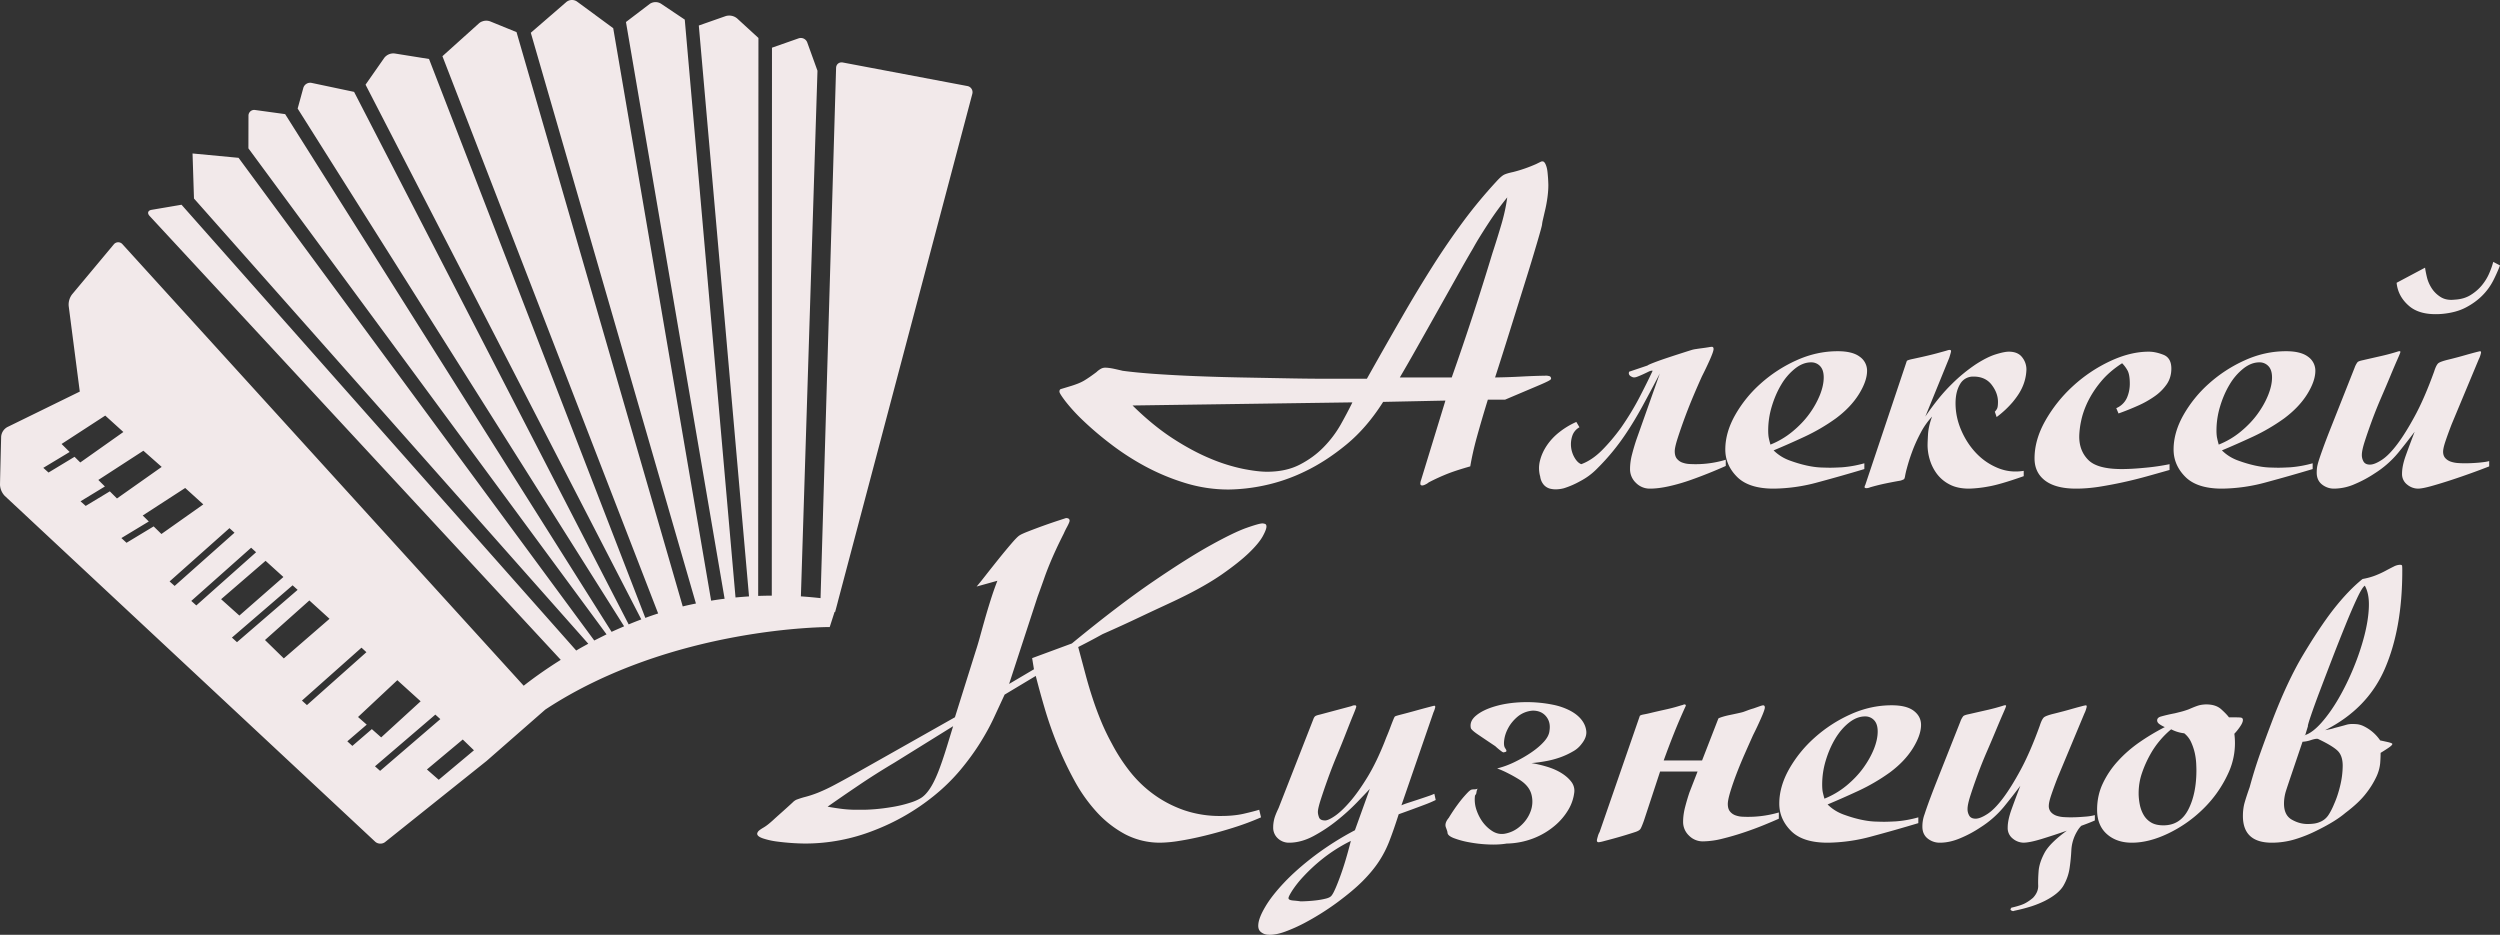 <svg width="115" height="43" fill="none" xmlns="http://www.w3.org/2000/svg"><rect width="100%" height="100%" fill="#333333" stroke="none"/><path d="M44.727 4.316a.288.288 0 00-.228-.358l-5.724-1.082c-.17-.034-.311.076-.315.248l-.715 24.39a22.021 22.021 0 00-.904-.081l.763-24.179-.47-1.3a.315.315 0 00-.398-.19l-1.225.43-.009 25.206c-.202 0-.41.005-.626.012l.012-25.666-.98-.898a.57.57 0 00-.523-.109l-1.24.435 2.31 26.26c-.202.014-.41.03-.621.05L31.499.902 30.395.163a.473.473 0 00-.506.016l-1.095.834 4.538 26.53c-.202.022-.41.054-.62.088L28.208 1.297 26.54.07a.407.407 0 00-.484.019l-1.639 1.418 7.596 26.255c-.2.04-.402.083-.607.134L23.76 1.477 22.547.983a.525.525 0 00-.349-.003l-.024.009a.432.432 0 00-.142.085l-1.68 1.511 9.923 25.635c-.2.062-.398.132-.59.203l-9.95-25.71-1.575-.252a.531.531 0 00-.484.201l-.861 1.233L29.5 28.493c-.196.073-.392.15-.581.23L16.288 4.226l-1.951-.412a.33.33 0 00-.385.232l-.26.948L28.709 28.81c-.197.086-.39.17-.576.255L13.117 5.25l-1.38-.19a.263.263 0 00-.307.266l-.003 1.498L27.901 29.18l-.565.283L10.974 7.26l-2.117-.2.066 2.072 18.138 20.48c-.193.105-.38.207-.555.313L8.35 9.418l-1.375.234c-.17.027-.212.152-.097.278l18.917 20.423c-.767.48-1.352.913-1.705 1.191L5.637 11.238a.26.26 0 00-.406.008l-1.912 2.291a.776.776 0 00-.159.542l.51 3.934-3.332 1.632a.549.549 0 00-.285.445C.04 20.63.011 21.753 0 22.292a.793.793 0 00.22.52l17.032 15.9c.125.12.334.127.467.019l4.663-3.727 2.702-2.364c5.82-3.83 13.083-3.796 13.083-3.796l.225-.7.022.012s.139-.515.137-.518l6.176-23.322zm-31.69 22.226l-2.026 1.774-.84-.753 2.045-1.765.821.744zM1.992 21.521l1.212-.73-.372-.368 2.009-1.306.834.755-1.983 1.402-.263-.261-1.197.724-.24-.216zm1.711 1.54l1.122-.683-.302-.3 2.073-1.344.842.744L5.38 22.93l-.328-.328-1.11.67-.238-.213zm1.88 1.69l1.262-.763-.28-.275 1.954-1.266.833.755-1.927 1.362-.357-.35-1.248.754-.237-.217zm2.218 1.995l2.754-2.451.232.21-2.754 2.448-.232-.207zm.997.897l2.754-2.448.228.208-2.75 2.447-.231-.207zm1.87 1.686l2.791-2.404.232.208-2.79 2.407-.233-.211zm1.521.112l2.041-1.82.928.844-2.103 1.822-.866-.846zm1.93 2.993l-.23-.207 2.739-2.434.227.208-2.735 2.433zm1.857 1.667l.893-.767-.4-.352 1.808-1.693 1.072.971-1.815 1.66-.43-.38-.896.772-.232-.211zm1.272 1.15l2.777-2.379.23.207-2.77 2.381-.237-.21zm2.933.619l-.543-.475 1.649-1.378.514.497-1.62 1.356zm43.442-17.381c-.499.79-1.063 1.445-1.693 1.963-.63.518-1.267.93-1.91 1.237a8.098 8.098 0 01-1.88.645 8.367 8.367 0 01-1.62.184 6.777 6.777 0 01-2.024-.307 10.112 10.112 0 01-1.849-.777A11.93 11.93 0 0151.06 20.4a15.072 15.072 0 01-1.236-1.053 8.211 8.211 0 01-.8-.87c-.193-.252-.29-.405-.29-.46 0-.068.024-.109.073-.123.048-.013.183-.054.405-.122.276-.082.49-.167.643-.256.153-.089.346-.222.582-.399a.97.97 0 01.187-.143.406.406 0 01.207-.061c.111 0 .246.017.405.05.16.035.294.066.405.093.402.054.89.102 1.464.143.575.04 1.201.075 1.88.102.678.027 1.38.048 2.107.062l2.14.04c.699.014 1.363.02 1.993.02h1.651c.581-1.035 1.118-1.98 1.61-2.832a64.09 64.09 0 011.432-2.373 34.77 34.77 0 011.402-2.045c.47-.634.983-1.25 1.537-1.85.138-.15.25-.246.332-.287.083-.041.222-.082.415-.123a6.584 6.584 0 001.06-.368l.207-.102a.187.187 0 01.083-.02c.056 0 .104.047.146.142.041.096.069.205.083.328a6.85 6.85 0 01.041.613c0 .177-.013.368-.041.573a6.087 6.087 0 01-.104.573c-.042.177-.076.327-.104.45a1.59 1.59 0 00-.041.225c0 .04-.073.31-.219.807a93.797 93.797 0 01-.55 1.81l-.706 2.26c-.249.798-.477 1.518-.685 2.159a29.736 29.736 0 001.184-.04 29.028 29.028 0 011.183-.042c.028 0 .07.007.125.02.055.014.083.055.083.123 0 .027-.055.068-.166.123a6.552 6.552 0 01-.312.143l-1.64.695h-.79a61.807 61.807 0 00-.519 1.77c-.124.456-.221.89-.29 1.298-.388.11-.717.215-.987.317a9.28 9.28 0 00-.924.42.59.59 0 01-.145.092.407.407 0 01-.146.05c-.069 0-.1-.033-.093-.101a.449.449 0 01.031-.144l1.121-3.66-2.865.06zm3.156-1.125a131.21 131.21 0 001.869-5.707c.139-.423.274-.856.405-1.299.132-.443.225-.869.28-1.278a13.701 13.701 0 00-.83 1.135c-.139.211-.274.423-.405.634a11.77 11.77 0 00-.343.583c-.194.327-.44.757-.737 1.289a1389.558 1389.558 0 01-1.88 3.344 79.1 79.1 0 01-.747 1.299h2.388zm-14.682 1.288c.623.614 1.24 1.118 1.848 1.514.61.395 1.188.705 1.734.93a8.093 8.093 0 001.495.47c.45.09.82.134 1.112.134.581 0 1.083-.11 1.505-.328.422-.218.79-.487 1.1-.807a5.01 5.01 0 00.78-1.033c.207-.369.387-.71.54-1.023l-10.114.143zm24.256-1.472a79.367 79.367 0 01-.81 1.523c-.236.43-.47.822-.706 1.176a10.263 10.263 0 01-1.37 1.677 3.028 3.028 0 01-.77.573 3.938 3.938 0 01-.747.327 1.508 1.508 0 01-.322.052 1.06 1.06 0 01-.332-.031.587.587 0 01-.28-.174.715.715 0 01-.166-.378 1.4 1.4 0 01-.01-.737c.061-.245.169-.48.321-.705a2.69 2.69 0 01.582-.614c.235-.184.49-.337.768-.46l.145.245a.7.7 0 00-.332.4 1.22 1.22 0 00.114 1.012c.09.15.19.245.301.286.333-.123.651-.338.956-.644.304-.307.595-.651.872-1.033.332-.477.623-.958.872-1.442.25-.484.443-.876.582-1.176-.042-.014-.104 0-.187.04-.084.041-.17.082-.26.123-.09.041-.18.079-.27.113-.09.034-.163.037-.218.01-.138-.055-.187-.136-.145-.245l.851-.287c0-.013.097-.058.29-.133.195-.075.416-.153.665-.235a77.61 77.61 0 011.08-.348 1.39 1.39 0 01.198-.04c.09-.014.186-.028.29-.041a8.91 8.91 0 00.28-.041 1.44 1.44 0 01.146-.02c.055 0 .083.033.083.102 0 .04-.017.108-.052.204-.035.095-.08.204-.135.327a16.983 16.983 0 01-.353.737c-.11.245-.239.538-.384.88a23.955 23.955 0 00-.727 1.952c-.09.28-.135.481-.135.604 0 .15.035.266.104.348.07.081.152.14.25.173.096.034.193.055.29.062a4.794 4.794 0 001.703-.194v.286a21.47 21.47 0 01-1.61.644 8.541 8.541 0 01-.986.286c-.332.075-.63.113-.893.113a.886.886 0 01-.644-.266.86.86 0 01-.27-.634c0-.218.031-.447.094-.685.062-.239.128-.46.197-.665l1.08-3.048zm9.407 4.397a74.2 74.2 0 01-2.118.603 7.93 7.93 0 01-2.056.297c-.761 0-1.322-.181-1.682-.542-.36-.362-.54-.781-.54-1.258 0-.518.149-1.043.447-1.575a5.692 5.692 0 011.173-1.452 6.4 6.4 0 011.65-1.074c.617-.28 1.25-.42 1.9-.42.458 0 .797.086 1.018.256a.78.78 0 01.333.644c0 .314-.125.672-.374 1.074-.25.402-.602.774-1.06 1.115a8.91 8.91 0 01-1.432.839 39.51 39.51 0 01-1.433.634c.208.204.45.358.727.46.277.102.54.18.789.235.25.055.474.085.675.092.2.007.336.01.405.01.11 0 .297-.006.56-.02a5.266 5.266 0 001.018-.184v.266zm-4.32-1.125a3.81 3.81 0 001.018-.604c.305-.252.561-.521.769-.807a4.06 4.06 0 00.488-.87c.117-.293.176-.562.176-.808 0-.232-.055-.405-.166-.521a.55.55 0 00-.415-.174c-.25 0-.495.095-.737.286a2.68 2.68 0 00-.634.736c-.18.3-.325.635-.436 1.003a3.84 3.84 0 00-.166 1.104c0 .15.01.273.031.368.02.096.045.191.073.287zm11.65 1.452c-.733.26-1.283.42-1.65.48a5.565 5.565 0 01-.862.093c-.36 0-.661-.065-.903-.195a1.704 1.704 0 01-.582-.49 2.087 2.087 0 01-.322-.645 2.355 2.355 0 01-.103-.675c0-.068.006-.228.02-.48.014-.253.076-.529.187-.829a3.43 3.43 0 00-.53.757c-.159.3-.29.593-.394.88a8.122 8.122 0 00-.239.756 3.447 3.447 0 00-.083.368c-.014.069-.03.11-.052.123a.84.84 0 01-.156.062c-.235.04-.467.085-.695.132-.229.048-.46.106-.696.174a.484.484 0 01-.166.041c-.07 0-.1-.02-.093-.061.007-.041.017-.068.03-.082l1.911-5.706c.014-.028.1-.058.26-.092l.426-.093c.36-.081.657-.156.893-.224.152-.041.249-.069.29-.082a.347.347 0 01.104-.02c.042 0 .063.02.063.06 0 .028-.028.13-.084.307l-1.1 2.7c.415-.613.824-1.114 1.225-1.503a7.41 7.41 0 011.111-.91c.34-.218.64-.368.903-.45.263-.082.464-.123.603-.123.276 0 .48.085.612.256a.9.9 0 01.198.562 2.14 2.14 0 01-.218.88c-.09.19-.229.398-.416.623a4.491 4.491 0 01-.737.686l-.083-.246a.544.544 0 00.104-.143c.027-.054.041-.157.041-.307 0-.272-.097-.535-.29-.787-.194-.252-.471-.378-.831-.378a.68.68 0 00-.623.347c-.139.232-.208.525-.208.88 0 .422.087.835.26 1.237.173.402.401.754.685 1.053.284.3.616.529.997.686.38.157.779.2 1.194.133v.245zm4.258-3.129a.933.933 0 00.488-.47c.09-.205.135-.424.135-.655 0-.287-.038-.495-.114-.624a1.533 1.533 0 00-.239-.317c-.401.259-.73.545-.986.859a4.593 4.593 0 00-.603.93c-.145.307-.245.6-.3.88a3.74 3.74 0 00-.084.706c0 .436.139.794.416 1.073.276.28.789.42 1.536.42.305 0 .668-.02 1.09-.062a9.94 9.94 0 001.112-.163v.266c-.333.095-.682.194-1.05.296a19.551 19.551 0 01-2.21.481c-.36.054-.707.082-1.04.082-.622 0-1.096-.123-1.422-.368-.325-.246-.488-.587-.488-1.023 0-.573.166-1.152.499-1.739a6.484 6.484 0 011.266-1.585 6.759 6.759 0 011.703-1.145c.623-.293 1.219-.44 1.786-.44.208 0 .433.048.675.143.242.096.364.307.364.634 0 .273-.07.512-.208.716a2.203 2.203 0 01-.55.552 4.42 4.42 0 01-.78.44c-.29.13-.587.249-.892.358l-.104-.245zm9.034 2.802c-.679.204-1.385.405-2.118.603a7.935 7.935 0 01-2.056.297c-.762 0-1.323-.181-1.683-.542-.36-.362-.54-.781-.54-1.258 0-.518.149-1.043.447-1.575a5.712 5.712 0 011.173-1.452 6.408 6.408 0 011.651-1.074c.616-.28 1.25-.42 1.901-.42.456 0 .796.086 1.017.256a.78.78 0 01.332.644c0 .314-.124.672-.373 1.074-.25.402-.603.774-1.06 1.115a8.877 8.877 0 01-1.432.839c-.499.231-.977.443-1.433.634.207.204.45.358.726.46.277.102.54.18.79.235.249.055.474.085.675.092.2.007.335.01.404.01.111 0 .298-.006.561-.02a5.279 5.279 0 001.018-.184v.266zm-4.32-1.125c.374-.15.713-.351 1.018-.604.304-.252.561-.521.768-.807.208-.287.371-.577.488-.87.118-.293.177-.562.177-.808 0-.232-.056-.405-.166-.521a.553.553 0 00-.416-.174c-.249 0-.495.095-.737.286a2.694 2.694 0 00-.633.736c-.18.3-.326.635-.436 1.003a3.81 3.81 0 00-.167 1.104c0 .15.011.273.032.368a4.3 4.3 0 00.072.287zm12.44 1.002a33.6 33.6 0 01-1.703.613c-.333.11-.644.205-.935.287-.291.082-.505.123-.644.123a.795.795 0 01-.488-.184.61.61 0 01-.238-.512c0-.231.058-.511.176-.838.118-.328.253-.689.405-1.084a32.7 32.7 0 01-.768.981 4.563 4.563 0 01-1.08.941 5.479 5.479 0 01-.893.481 2.412 2.412 0 01-.955.215.88.88 0 01-.572-.195c-.159-.129-.238-.31-.238-.541 0-.096.007-.185.02-.266.014-.082.042-.188.084-.318.041-.129.1-.3.176-.51.076-.212.183-.495.322-.85l1.142-2.884a.922.922 0 01.135-.255c.035-.034.121-.065.26-.092.055-.014.173-.041.353-.082l.54-.123a9.23 9.23 0 00.675-.184c.117-.04.162-.027.135.041 0 .014-.045.123-.135.327-.09.205-.198.457-.322.757-.125.3-.267.634-.426 1.002a20.43 20.43 0 00-.426 1.064c-.124.34-.232.651-.322.93-.09.28-.135.488-.135.624a.59.59 0 00.083.317c.056.089.153.133.291.133.139 0 .319-.071.54-.215.222-.143.46-.385.717-.726.256-.34.529-.78.82-1.319.291-.538.581-1.21.872-2.014.069-.219.139-.352.208-.4.069-.047.214-.098.436-.153a18.057 18.057 0 00.81-.215c.166-.047.315-.088.446-.122.132-.034.204-.051.218-.051.028 0 .042.02.042.061a.785.785 0 01-.031.123 1.12 1.12 0 01-.073.184l-1.246 2.986c-.111.286-.204.542-.28.767-.077.225-.115.392-.115.501 0 .123.035.222.104.297a.6.6 0 00.26.163c.104.034.214.055.332.062.118.007.218.01.301.01.208 0 .426-.01.654-.03.229-.021.385-.045.468-.072v.245zM115 12.21a7.44 7.44 0 01-.311.696 2.763 2.763 0 01-.499.685c-.208.211-.46.395-.758.552-.298.157-.661.256-1.09.296-.665.055-1.17-.064-1.516-.357-.346-.294-.54-.651-.582-1.074l1.309-.696c.014.11.041.253.083.43.041.177.114.348.218.511.104.164.242.3.415.41.173.108.384.15.634.122.29-.014.539-.085.747-.215.208-.13.381-.28.519-.45.139-.17.25-.35.333-.542.083-.19.145-.368.187-.532l.311.164zM58.006 37.598c-.401.177-.83.337-1.287.48-.457.143-.897.266-1.319.368-.422.103-.81.181-1.163.236a5.845 5.845 0 01-.84.081 3.44 3.44 0 01-1.642-.388 4.91 4.91 0 01-1.308-1.023A7.34 7.34 0 0149.42 35.9a15.912 15.912 0 01-.789-1.667 17.72 17.72 0 01-.581-1.667 43.374 43.374 0 01-.405-1.473l-1.433.86-.488 1.053c-.173.375-.388.767-.644 1.176-.256.409-.557.821-.903 1.237a8.785 8.785 0 01-1.226 1.197A10.167 10.167 0 0140.2 38.2a8.647 8.647 0 01-3.167.603 10.67 10.67 0 01-1.288-.092 3.476 3.476 0 01-.644-.143c-.18-.061-.27-.133-.27-.215 0-.027.014-.061.042-.102.028-.04.11-.102.25-.184.069-.04.138-.089.207-.143a4.57 4.57 0 00.25-.215c.096-.089.214-.194.352-.317.139-.123.312-.28.52-.47a.624.624 0 01.176-.133 4.56 4.56 0 01.342-.113 5.03 5.03 0 00.665-.215 7.88 7.88 0 00.758-.358c.284-.15.62-.334 1.007-.552l1.412-.797 3.115-1.76.956-3.047c.055-.164.117-.372.187-.624.069-.252.145-.525.228-.818.083-.293.173-.593.27-.9.097-.307.2-.603.312-.89l-.956.266c.083-.095.218-.262.405-.501.187-.239.384-.487.592-.747.208-.259.405-.497.592-.715.187-.219.315-.348.384-.389.056-.04.197-.106.426-.194a26.772 26.772 0 011.401-.502l.312-.102c.11 0 .166.041.166.123 0 .04-.038.133-.114.276a3.844 3.844 0 00-.156.317c-.138.273-.26.522-.363.747a15.99 15.99 0 00-.29.664c-.09.219-.178.447-.26.686-.084.238-.18.508-.291.808l-1.309 4.009 1.143-.675-.084-.512 1.828-.675c1.426-1.172 2.669-2.12 3.728-2.843 1.059-.723 1.945-1.282 2.658-1.677.713-.395 1.263-.661 1.65-.798.388-.136.63-.204.728-.204.027 0 .065.006.114.02.048.014.073.055.073.123 0 .095-.06.249-.177.46-.118.211-.329.464-.633.757-.305.293-.717.62-1.236.982-.52.361-1.173.733-1.962 1.114-.139.069-.378.181-.717.338-.34.157-.696.324-1.07.501a62.799 62.799 0 01-1.744.798 30.273 30.273 0 01-1.121.593l.342 1.278c.104.389.215.76.333 1.115.117.355.245.699.384 1.033.138.334.304.678.498 1.033.236.45.513.876.83 1.278.32.402.686.754 1.102 1.053.415.3.875.539 1.38.716a5.09 5.09 0 001.693.266c.402 0 .751-.034 1.049-.102.297-.068.536-.13.716-.184l.083.348zm-14.163-4.193l-2.7 1.677c-.595.354-1.159.712-1.692 1.074-.533.36-.993.678-1.38.95.138.028.331.059.58.093.25.034.492.05.727.05h.312c.166 0 .367-.01.602-.03.236-.02.495-.054.779-.102a5.64 5.64 0 00.8-.194c.18-.055.339-.123.477-.205.139-.082.273-.218.405-.409.132-.19.263-.45.395-.777.131-.327.28-.764.446-1.31l.25-.817zm20.622 3.641c.055-.028.156-.065.3-.113l.468-.153c.166-.055.319-.106.457-.154a2.66 2.66 0 00.29-.112l.063.286a5.497 5.497 0 01-.478.205 65.465 65.465 0 01-1.225.45c-.152.477-.294.886-.426 1.227a4.95 4.95 0 01-.488.951c-.193.293-.44.59-.737.89-.297.3-.696.634-1.194 1.002a12.178 12.178 0 01-1.484.93 7.32 7.32 0 01-.894.4c-.297.109-.557.156-.778.143a.543.543 0 01-.322-.113c-.104-.075-.15-.194-.135-.358.014-.204.12-.477.322-.818.2-.34.491-.712.872-1.115.38-.402.844-.811 1.391-1.227a13.657 13.657 0 011.859-1.176l.685-1.902c-.138.15-.339.361-.602.634a9.677 9.677 0 01-.904.818 7.021 7.021 0 01-1.08.716c-.38.204-.757.307-1.131.307a.741.741 0 01-.509-.195.664.664 0 01-.218-.521c0-.11.014-.225.042-.348.027-.123.096-.3.207-.532l1.6-4.09a.358.358 0 01.062-.113c.027-.034.103-.065.228-.092l1.454-.389a.566.566 0 01.124-.04h.042c.041 0 .062.02.062.061 0 .027-.045.15-.135.368-.09.218-.197.488-.322.808-.124.32-.266.672-.425 1.053-.16.382-.302.747-.426 1.095-.125.347-.232.661-.322.94-.09.28-.135.474-.135.584 0 .068.017.15.052.245.034.095.128.143.28.143.097 0 .246-.068.447-.205.2-.136.429-.35.685-.644.256-.293.526-.671.81-1.135.284-.464.557-1.03.82-1.697.014-.041.045-.12.094-.236.048-.116.097-.238.145-.368.048-.13.093-.245.135-.348.041-.102.07-.153.083-.153.014-.014.114-.044.301-.092s.391-.102.613-.164c.221-.061.422-.116.602-.163.18-.048.277-.072.29-.072.028 0 .042.02.042.061a1.11 1.11 0 01-.083.245l-1.474 4.276zm-2.326 1.636a7.248 7.248 0 00-1.308.828 8.09 8.09 0 00-.883.819 4.83 4.83 0 00-.509.644c-.11.177-.166.286-.166.327-.014.068.055.11.208.123.152.013.27.027.353.04a6.934 6.934 0 00.737-.05c.16-.02.305-.048.436-.082.132-.034.218-.086.26-.154.083-.109.207-.388.373-.838.167-.45.333-1.002.499-1.657zm7.061-.328a1.44 1.44 0 00.727-.347c.221-.191.38-.416.477-.675a1.28 1.28 0 00.042-.788c-.07-.266-.256-.494-.561-.685a6.636 6.636 0 00-.509-.286 4.375 4.375 0 00-.508-.225c.276-.068.553-.17.83-.307.277-.136.53-.283.758-.44.229-.157.419-.32.571-.49.153-.171.236-.338.25-.502.041-.259-.011-.477-.156-.654-.146-.178-.35-.266-.613-.266a1.23 1.23 0 00-.685.266c-.18.15-.322.317-.426.5-.104.185-.17.366-.197.543-.028.177-.021.307.02.389l.063.102c.028.068.007.102-.063.102-.027.027-.069.024-.124-.01a2.896 2.896 0 01-.312-.256c-.387-.259-.66-.443-.82-.552-.16-.11-.26-.198-.301-.266-.055-.218.024-.416.239-.593.214-.178.512-.32.893-.43.38-.109.803-.17 1.267-.184a6.12 6.12 0 011.401.123c.263.054.51.14.738.255.228.117.408.256.54.42.131.163.207.34.228.532.02.19-.052.388-.218.593a1.221 1.221 0 01-.405.348 3.45 3.45 0 01-.602.276 4.17 4.17 0 01-.675.173 6.407 6.407 0 01-.623.082c.249.041.495.1.737.174.242.075.457.17.644.286.187.117.335.246.446.39a.67.67 0 01.146.48 2.03 2.03 0 01-.27.808 2.876 2.876 0 01-.634.746 3.43 3.43 0 01-.965.573 3.61 3.61 0 01-1.246.245c-.25.041-.53.055-.841.041a6.153 6.153 0 01-.893-.102 3.906 3.906 0 01-.706-.194c-.187-.075-.28-.16-.28-.256 0-.027-.025-.106-.074-.235-.048-.13-.003-.276.135-.44a8.09 8.09 0 01.55-.798 5.49 5.49 0 01.333-.378c.076-.075.135-.116.176-.123a.77.77 0 01.125-.01c.042 0 .08-.007.114-.02.035-.014.038-.007.01.02a.664.664 0 00-.04.164c0 .027-.022.068-.063.122-.028.219-.007.433.062.645.07.211.166.402.29.572.126.17.274.31.447.42.174.109.357.15.55.122zm12.626-.694c-.18.081-.412.18-.696.296a15.23 15.23 0 01-.913.337c-.326.11-.654.205-.987.287a3.78 3.78 0 01-.893.123.885.885 0 01-.644-.266.86.86 0 01-.27-.634c0-.218.032-.447.094-.686.062-.238.128-.46.197-.664l.374-.962h-1.724l-.747 2.27c-.07.192-.121.314-.156.369-.035.054-.114.102-.239.143a20.909 20.909 0 01-.986.297 31.21 31.21 0 01-.457.122 1.518 1.518 0 01-.239.051c-.055 0-.083-.027-.083-.081 0-.028.014-.089.042-.184a.775.775 0 01.083-.205l1.848-5.338c.014-.028.076-.052.187-.072.11-.02.221-.044.332-.072.166-.04.388-.091.665-.153a7.7 7.7 0 00.726-.194.24.24 0 00.073-.02.24.24 0 01.073-.021c.041 0 .062.02.062.061a27.2 27.2 0 00-.54 1.258c-.166.416-.325.835-.477 1.258h1.765l.747-1.923c0-.013.052-.037.156-.071a3.26 3.26 0 01.353-.092c.132-.027.26-.055.384-.082.125-.027.208-.048.25-.061.041-.014.107-.038.197-.072.09-.034.183-.065.28-.092l.29-.102a.882.882 0 01.146-.041c.056 0 .083.034.083.102 0 .068-.062.242-.187.522-.124.28-.242.528-.353.746-.11.246-.235.525-.373.839a20.32 20.32 0 00-.385.93c-.117.307-.214.587-.29.839-.076.252-.115.44-.115.563 0 .15.035.265.104.347a.57.57 0 00.25.174c.096.034.193.055.29.061a5.055 5.055 0 001.703-.194v.286zm6.417.204c-.678.204-1.384.406-2.118.603a7.928 7.928 0 01-2.056.297c-.762 0-1.322-.18-1.682-.542-.36-.362-.54-.78-.54-1.258 0-.518.149-1.043.446-1.575a5.696 5.696 0 011.174-1.452 6.401 6.401 0 011.65-1.074c.617-.28 1.25-.42 1.9-.42.458 0 .797.086 1.018.256.222.17.333.386.333.645 0 .313-.125.671-.374 1.073-.25.403-.602.774-1.06 1.115a8.907 8.907 0 01-1.432.839c-.498.231-.976.443-1.433.634.207.204.45.358.727.46.277.102.54.18.789.235.25.055.474.085.675.092.2.007.336.01.405.01.11 0 .297-.006.56-.02a5.265 5.265 0 001.018-.184v.266zm-4.32-1.125a3.82 3.82 0 001.018-.603c.305-.253.56-.522.768-.808.208-.287.37-.577.489-.87.117-.293.176-.562.176-.808 0-.231-.055-.405-.166-.521a.55.55 0 00-.415-.174c-.25 0-.495.095-.738.286-.242.191-.453.437-.633.737s-.325.634-.436 1.002a3.805 3.805 0 00-.166 1.104c0 .15.01.273.03.368.022.096.046.191.074.287zm12.44 1.002c-.152.068-.36.15-.623.245a1.13 1.13 0 00-.187.246 1.885 1.885 0 00-.27.859c-.014.286-.041.57-.083.849-.041.28-.135.545-.28.797-.146.253-.433.488-.862.706a4.644 4.644 0 01-.603.245 7.87 7.87 0 01-.789.205l-.062.02c-.11-.027-.145-.068-.104-.122.042-.055.056-.069.042-.041.29-.068.498-.136.623-.205.124-.068.242-.15.353-.245.166-.177.245-.365.239-.563-.007-.197 0-.422.02-.675.021-.252.111-.528.27-.828.16-.3.502-.64 1.028-1.023a30.81 30.81 0 01-1.183.389c-.18.054-.34.096-.478.123-.138.027-.25.04-.332.04a.793.793 0 01-.488-.183.61.61 0 01-.24-.512c0-.232.06-.511.177-.838.118-.328.253-.689.405-1.084a32.7 32.7 0 01-.768.981 4.57 4.57 0 01-1.08.941 5.29 5.29 0 01-.893.48c-.332.144-.65.216-.955.216a.877.877 0 01-.571-.195c-.16-.13-.239-.31-.239-.542a1.6 1.6 0 01.104-.583c.041-.13.1-.3.176-.511.077-.211.184-.494.322-.849l1.142-2.884a.89.89 0 01.135-.255c.035-.035.121-.065.26-.093l.353-.081.54-.123a9.23 9.23 0 00.675-.184c.118-.041.163-.027.135.04 0 .015-.045.123-.135.328-.09.205-.197.457-.322.757s-.266.634-.426 1.002c-.159.368-.3.723-.425 1.064-.125.34-.232.65-.322.93s-.135.488-.135.624a.58.58 0 00.083.317c.055.089.152.133.29.133.139 0 .319-.072.54-.215.222-.143.46-.385.717-.726.256-.34.53-.78.82-1.319.29-.539.582-1.21.872-2.015.07-.218.139-.35.208-.398.07-.048.215-.1.436-.154.055-.014.163-.04.322-.082.16-.04.322-.085.488-.133.166-.047.315-.088.447-.122a2.16 2.16 0 01.218-.051c.027 0 .041.02.041.06 0 .015-.01.055-.031.123-.02.069-.045.13-.073.185l-1.246 2.986c-.11.286-.204.542-.28.767-.076.225-.114.392-.114.501a.42.42 0 00.103.296c.07.075.156.13.26.164.104.034.215.055.332.061.118.007.219.01.302.01.207 0 .425-.01.654-.03a2.36 2.36 0 00.467-.072v.246zm6.168-4.745c.277 0 .453.003.529.01.076.007.114.045.114.113 0 .082-.048.19-.145.327a2.43 2.43 0 01-.249.307 3.284 3.284 0 01-.291 1.84 5.428 5.428 0 01-1.132 1.606 5.958 5.958 0 01-1.609 1.135c-.595.287-1.156.43-1.682.43-.47 0-.855-.133-1.153-.399-.297-.266-.446-.637-.446-1.115 0-.436.086-.838.26-1.206a4.12 4.12 0 01.695-1.033c.29-.32.623-.61.997-.87.374-.259.761-.49 1.163-.695a1.282 1.282 0 01-.229-.123c-.083-.054-.124-.116-.124-.184 0-.082.052-.14.156-.174a7.28 7.28 0 01.654-.153l.29-.072a3.87 3.87 0 00.353-.112c.25-.11.423-.174.52-.194a1.43 1.43 0 01.29-.031c.291 0 .52.075.686.225.166.15.283.273.353.368zm-2.056.736a1.717 1.717 0 01-.602-.184 4.006 4.006 0 00-.489.481 4.021 4.021 0 00-.477.685 5.15 5.15 0 00-.374.839c-.104.3-.156.613-.156.94 0 .164.018.335.052.512.035.177.094.337.177.48.083.144.197.26.342.348.146.089.336.133.572.133.512 0 .892-.242 1.142-.726.249-.484.373-1.087.373-1.81 0-.068-.003-.174-.01-.317a2.991 2.991 0 00-.062-.46 2.531 2.531 0 00-.166-.501 1.103 1.103 0 00-.322-.42zm10.03-7.466c0 1.76-.266 3.256-.799 4.49-.533 1.234-1.451 2.178-2.752 2.833l.208-.041c.069-.014.145-.034.228-.062.263-.068.44-.115.53-.143.09-.027.19-.04.301-.04.041 0 .107.003.197.01a.93.93 0 01.312.092 1.935 1.935 0 01.758.654c.069.014.18.038.332.072.152.034.228.065.228.092 0 .04-.072.109-.218.204a8.004 8.004 0 01-.322.205c0 .136-.006.297-.02.48a1.907 1.907 0 01-.177.624 3.934 3.934 0 01-.478.767c-.214.28-.529.577-.944.89-.305.26-.734.525-1.288.798-.318.163-.654.3-1.007.409a3.677 3.677 0 01-1.09.164c-.886 0-1.33-.41-1.33-1.228 0-.232.028-.443.084-.634.055-.19.131-.422.228-.695.152-.56.315-1.08.488-1.565.173-.484.343-.944.509-1.38.484-1.282.979-2.342 1.485-3.181.505-.839.958-1.517 1.36-2.035.471-.6.921-1.07 1.35-1.412.221-.04.419-.095.592-.163s.328-.14.467-.215a10.6 10.6 0 01.374-.194.672.672 0 01.29-.082c.056 0 .087.014.094.04.007.028.01.11.01.246zm-3.862 7.732c-.042-.027-.149-.014-.322.04a1.451 1.451 0 01-.405.083l-.54 1.595a65.09 65.09 0 00-.208.624c-.069.211-.104.42-.104.624 0 .354.118.6.353.736.236.136.478.204.727.204.235 0 .416-.027.54-.081a.842.842 0 00.415-.317c.097-.144.187-.317.27-.522.111-.245.205-.528.281-.849a3.95 3.95 0 00.114-.91c0-.314-.08-.545-.239-.695-.159-.15-.453-.328-.882-.532zm2.139-7.057c-.084.055-.205.253-.364.594-.159.34-.336.75-.529 1.227a93.78 93.78 0 00-.603 1.523 335 335 0 00-.571 1.494c-.173.456-.311.838-.415 1.145-.104.307-.149.467-.135.48l-.125.41c.236-.082.488-.276.758-.583.27-.307.53-.675.779-1.105.249-.43.478-.896.685-1.4.208-.505.374-1 .499-1.484.124-.484.194-.927.207-1.33.014-.401-.048-.725-.186-.97zm-2.742 6.914l-.02-.02v.02h.02z" fill="#F2E9EA"/></svg>